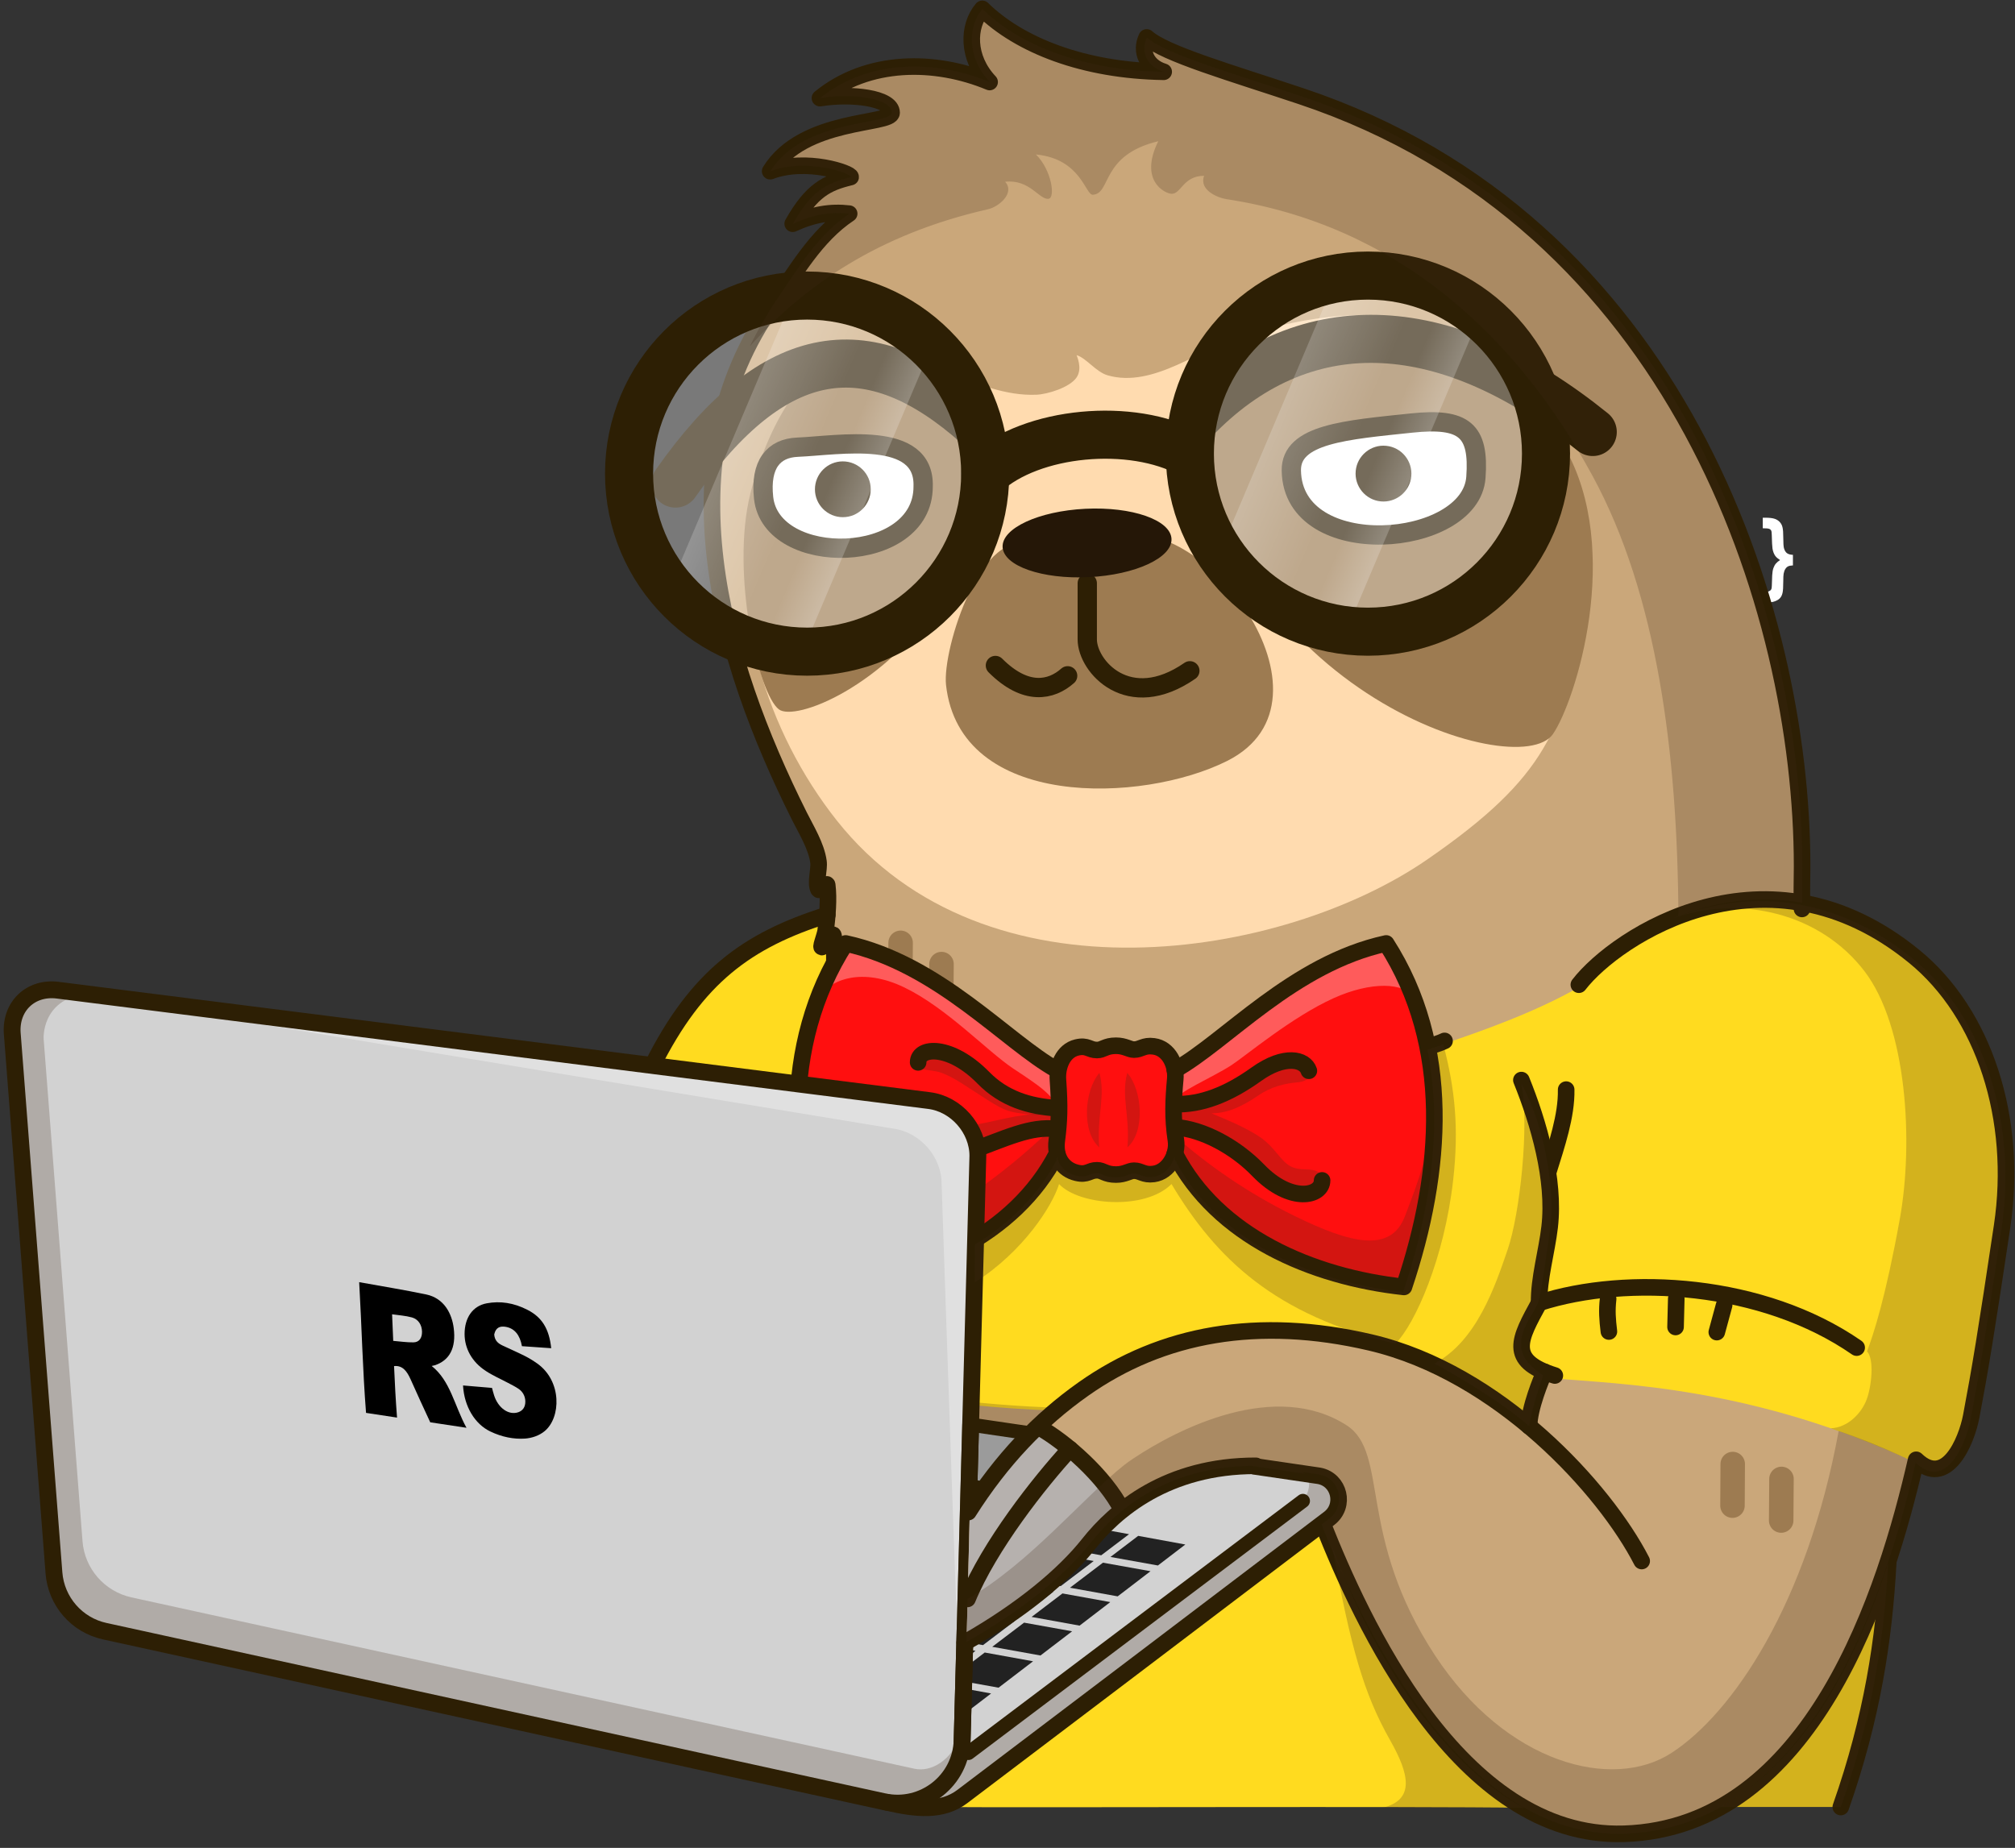<svg width="338" height="310" viewBox="0 0 338 310" fill="none" xmlns="http://www.w3.org/2000/svg">
<rect x="0" y="0" width="338" height="310" fill="#333333" stroke="none"/>
<g clip-path="url(#clip0_202_1473)">
<path d="M300.75 94.85C300.39 94.87 300.12 94.92 299.94 95.01C299.76 95.1 299.6 95.25 299.47 95.46C299.34 95.67 299.25 95.93 299.19 96.25C299.15 96.49 299.13 96.9 299.13 97.48C299.13 98.44 299.09 99.11 299 99.49C298.91 99.87 298.76 100.17 298.52 100.4C298.29 100.63 297.95 100.81 297.5 100.94C297.2 101.03 296.73 101.07 296.08 101.07H295.69V99.29C296.22 99.29 296.56 99.26 296.73 99.19C296.89 99.12 297.01 99.03 297.09 98.9C297.17 98.77 297.21 98.56 297.21 98.26C297.21 97.96 297.23 97.38 297.27 96.54C297.3 96.03 297.36 95.62 297.47 95.31C297.58 95 297.72 94.74 297.9 94.53C298.08 94.32 298.31 94.13 298.59 93.96C298.23 93.72 297.96 93.49 297.79 93.26C297.56 92.93 297.4 92.52 297.32 92.02C297.27 91.67 297.23 90.92 297.2 89.74C297.2 89.37 297.16 89.12 297.1 89C297.04 88.88 296.93 88.78 296.77 88.72C296.61 88.65 296.25 88.62 295.69 88.62V86.85H296.08C296.75 86.85 297.26 86.9 297.61 87.01C297.97 87.11 298.26 87.29 298.51 87.54C298.75 87.79 298.92 88.09 299 88.46C299.09 88.82 299.13 89.39 299.13 90.17C299.13 91.07 299.17 91.66 299.24 91.94C299.35 92.33 299.51 92.62 299.74 92.79C299.96 92.96 300.3 93.06 300.75 93.08V94.85Z" fill="white"/>
<path d="M335.89 205.68C333.21 223.63 332.19 229.76 330.7 237.59C330.34 239.55 329.44 242.21 328.11 244.09C326.49 246.37 324.23 247.53 321.47 244.88C317.55 261.92 309.11 290.35 290.24 302.2C285.12 305.42 279.22 307.41 272.45 307.62C265.65 307.83 259.5 305.75 254.01 302.26C237.06 291.5 226.3 267.35 221.67 255.74C222.12 255.39 222.57 255.05 223 254.73C223.14 254.63 223.27 254.52 223.38 254.4C223.5 254.3 223.61 254.17 223.71 254.05C224.34 253.27 224.62 252.34 224.6 251.42C224.65 249.59 223.45 247.76 221.32 247.36L218.07 246.88C218.42 246.93 218.69 247.05 218.91 247.23L210.45 245.99L172.93 240.48L162.87 239L163.7 208.28C169.44 204.77 174.28 200.07 177.43 194.05C177.41 193.97 177.38 193.9 177.37 193.82C177.41 193.77 177.43 193.73 177.45 193.67C177.88 195.26 179.05 196.36 180.68 196.75C180.8 196.77 180.9 196.8 181.01 196.81C181.09 196.83 181.16 196.85 181.23 196.85C181.51 196.89 181.73 196.87 181.94 196.85C182.65 196.78 183.06 196.44 183.76 196.35C183.85 196.33 183.96 196.33 184.06 196.33C184.07 196.33 184.07 196.33 184.08 196.33C184.2 196.33 184.3 196.34 184.41 196.35C184.5 196.37 184.58 196.4 184.67 196.41C184.96 196.5 185.22 196.63 185.54 196.75C185.62 196.79 185.7 196.81 185.8 196.84C185.88 196.86 185.97 196.89 186.07 196.91C186.14 196.93 186.21 196.94 186.28 196.94C186.29 196.95 186.3 196.95 186.32 196.95C186.45 196.97 186.58 197 186.73 197.01C186.89 197.03 187.07 197.05 187.27 197.05C187.46 197.05 187.63 197.04 187.79 197.03C188.83 196.94 189.46 196.54 190.06 196.42C190.13 196.41 190.21 196.4 190.28 196.4C190.41 196.4 190.52 196.41 190.64 196.42C190.73 196.43 190.82 196.46 190.9 196.47C190.98 196.49 191.05 196.52 191.12 196.54C191.2 196.56 191.28 196.6 191.35 196.62C191.56 196.7 191.78 196.78 192.03 196.85C192.04 196.85 192.05 196.86 192.06 196.86C192.14 196.88 192.24 196.91 192.33 196.92C192.42 196.94 192.52 196.96 192.62 196.97C192.81 196.99 193.02 196.99 193.26 196.98C193.32 196.97 193.39 196.97 193.46 196.97C193.52 196.97 193.58 196.96 193.65 196.95C195.4 196.71 196.65 195.25 197.16 193.62C197.18 193.66 197.2 193.69 197.22 193.72C197.21 193.78 197.2 193.85 197.17 193.91C204.27 207.72 220.06 214.55 235.52 216.26C235.75 215.56 235.99 214.86 236.2 214.15C236.4 213.57 236.57 212.97 236.75 212.39C237.06 211.34 237.36 210.29 237.64 209.24C237.8 208.65 237.95 208.05 238.09 207.47C238.23 206.9 238.37 206.33 238.5 205.76C238.5 205.73 238.51 205.68 238.52 205.64C238.61 205.21 238.71 204.79 238.8 204.36C238.81 204.31 238.82 204.26 238.84 204.21C238.85 204.16 238.86 204.12 238.88 204.07C238.89 204.01 238.9 203.97 238.92 203.92C238.95 203.78 238.99 203.63 239.01 203.48C239.09 203.1 239.17 202.71 239.24 202.33C239.58 200.59 239.87 198.86 240.09 197.12C240.15 196.74 240.19 196.35 240.23 195.97C240.32 195.21 240.4 194.44 240.46 193.69C240.51 193.19 240.55 192.69 240.58 192.19C240.63 191.46 240.66 190.72 240.7 189.99C240.74 189.19 240.75 188.37 240.75 187.57C240.75 183.55 240.39 179.55 239.61 175.66C238.98 172.5 238.07 169.4 236.82 166.38L236.75 166.21C235.81 163.66 234.23 160.47 232.9 158.71C232.89 158.7 232.87 158.67 232.87 158.66C232.8 158.54 232.73 158.44 232.66 158.32C232.64 158.32 232.62 158.33 232.6 158.33C232.59 158.33 232.59 158.32 232.59 158.32C224.61 160.06 217.75 164.34 211.82 168.73C211.35 169.07 210.9 169.41 210.44 169.76C209.99 170.11 209.53 170.46 209.06 170.82C208.69 171.1 208.33 171.38 207.98 171.66C207.68 171.89 207.39 172.11 207.09 172.34C207.05 172.39 207.01 172.42 206.96 172.45C201.67 176.51 198.82 178.46 197.13 179.23C196.75 177.46 195.57 175.85 193.66 175.58H193.61C193.6 175.58 193.6 175.58 193.59 175.58C193.48 175.57 193.37 175.54 193.28 175.54C193.04 175.53 192.83 175.53 192.64 175.55C192.54 175.56 192.44 175.57 192.35 175.6C192.26 175.61 192.16 175.64 192.08 175.66C192.07 175.66 192.06 175.67 192.05 175.67C191.8 175.74 191.58 175.82 191.37 175.9C191.3 175.92 191.22 175.96 191.14 175.98C191.07 176 191 176.03 190.92 176.05C190.84 176.06 190.76 176.09 190.66 176.1C190.54 176.11 190.43 176.12 190.3 176.12C190.23 176.12 190.15 176.11 190.08 176.1C189.47 175.98 188.84 175.59 187.81 175.49C187.65 175.48 187.47 175.47 187.29 175.47C187.09 175.47 186.92 175.48 186.75 175.51C186.6 175.52 186.46 175.55 186.34 175.57C186.33 175.57 186.32 175.57 186.3 175.58C186.23 175.58 186.16 175.59 186.09 175.62C186.04 175.63 186.01 175.64 185.97 175.64C185.84 175.68 185.74 175.71 185.63 175.76C185.27 175.88 185 176.03 184.69 176.12C184.61 176.13 184.53 176.16 184.43 176.18C184.32 176.19 184.22 176.2 184.1 176.2C184.09 176.2 184.09 176.2 184.08 176.2C183.97 176.2 183.87 176.2 183.78 176.18C183.08 176.09 182.67 175.75 181.96 175.68C181.75 175.66 181.53 175.64 181.25 175.68C181.09 175.69 180.9 175.73 180.7 175.77C178.93 176.19 177.94 177.82 177.62 179.54C176.65 178.99 175.65 178.34 174.6 177.6C174.25 177.36 173.89 177.11 173.53 176.84C173.52 176.84 173.52 176.84 173.51 176.83C173.49 176.82 173.45 176.79 173.43 176.77C173.03 176.48 172.61 176.18 172.17 175.84C171.84 175.58 171.51 175.33 171.17 175.07C170.79 174.77 170.39 174.46 169.99 174.16C167.89 172.54 165.67 170.78 163.29 169.03C162.72 168.61 162.15 168.19 161.56 167.78C161.02 167.4 160.49 167.01 159.93 166.64C159.29 166.2 158.64 165.77 157.97 165.35C155.79 163.95 153.51 162.65 151.12 161.51C148.24 160.13 145.2 159.03 141.99 158.33C141.99 158.33 141.99 158.34 141.98 158.34C141.96 158.34 141.93 158.33 141.91 158.33C141.29 159.29 140.72 160.25 140.2 161.23C140.27 159.59 140.5 157.63 139.92 157.12C139.89 156.97 139.85 156.89 139.82 156.88C138.92 156.58 138.32 158.63 138.11 158.84C137.46 159.48 138.49 157.04 138.6 156.14C138.67 155.51 138.74 154.86 138.8 154.19C138.82 153.98 138.85 153.77 138.86 153.56C139 151.87 139.05 150.12 138.85 148.54C138.78 147.99 137.63 149.76 137.38 149.27C136.81 148.13 137.57 145.91 137.38 144.61C137.01 141.99 135.34 139.32 134.19 137.01C129.43 127.49 125.12 117.06 122.43 106.4C117.09 85.39 119.17 66.95 130.5 50.08C134.01 44.99 137.26 39.43 142.54 35.92C139.45 35.56 136.54 36.03 133.06 37.61C136.23 32 138.76 30.77 142.78 29.78C142.88 29.17 135.39 26.5 129.28 28.8C134.79 19.86 149.64 21.07 149.64 18.98C149.64 16.51 142.93 15.68 137.62 16.53C145.65 9.98 156.96 10.03 166.08 13.83C162.27 9.79 162.37 4.47 164.86 1.57C171.11 7.7 181.93 11.92 195.28 12.12C192.48 11.27 191.29 8.75 192.44 6.36C195.46 9.09 206.52 12.26 218.4 16.23C281.17 37.21 302.38 101.86 302.38 145.43C302.36 147.98 302.3 149.98 302.36 152.56C308.71 153.26 315.19 155.61 321.2 160.52C332.91 170.05 338.57 187.73 335.89 205.68Z" fill="#CAA77A"/>
<path d="M255.63 303.27C236.24 302.99 173.96 303.27 157.14 303.14C158.7 302.91 160.14 302.36 161.42 301.39C171.84 293.51 205.65 267.86 221.63 255.74C226.26 267.35 236.91 292.53 255.63 303.27Z" fill="#FFDB1F"/>
<path d="M316.73 262.18C316.04 274.98 314.04 288.16 308.78 303.13H288.62C303.32 294.95 311.71 277.63 316.73 262.18Z" fill="#FFDB1F"/>
<path d="M335.74 206.16C333.06 224.11 332.04 230.24 330.56 238.07C329.73 242.38 326.35 250.19 321.32 245.37C293.94 232.55 271.47 232.21 260.7 231.23C260 231.17 259.38 231.07 258.83 230.94C258.24 232.44 256.64 236.9 256.42 239.79C248.87 233.44 239.73 228.02 229.74 225.68C210.98 221.3 194.82 224.18 181.62 233.5C180.21 234.49 178.85 235.54 177.51 236.65C172.51 236.5 167.65 236.16 162.82 235.67L163.54 208.78V208.77C169.29 205.27 174.14 200.58 177.28 194.54C177.26 194.46 177.23 194.39 177.22 194.31C177.26 194.26 177.28 194.22 177.3 194.16C177.73 195.75 178.9 196.85 180.53 197.24C180.65 197.26 180.75 197.29 180.86 197.3C180.94 197.32 181.01 197.34 181.08 197.34C181.36 197.38 181.58 197.36 181.79 197.34C182.5 197.27 182.91 196.93 183.61 196.84C183.7 196.82 183.81 196.82 183.91 196.82C183.92 196.82 183.92 196.82 183.93 196.82C184.05 196.82 184.15 196.83 184.26 196.84C184.75 196.92 185.11 197.17 185.68 197.34C185.73 197.34 185.77 197.35 185.82 197.36C185.93 197.38 186.03 197.41 186.16 197.44C186.29 197.46 186.42 197.49 186.57 197.5C186.73 197.52 186.91 197.54 187.11 197.54C187.3 197.54 187.47 197.53 187.63 197.52C188.67 197.43 189.3 197.03 189.9 196.91C189.97 196.9 190.05 196.89 190.12 196.89C190.25 196.89 190.36 196.9 190.48 196.91C190.57 196.92 190.65 196.95 190.74 196.96C191.22 197.09 191.61 197.31 192.17 197.41C192.26 197.43 192.36 197.45 192.46 197.46C192.65 197.48 192.86 197.48 193.1 197.47C193.16 197.46 193.23 197.46 193.3 197.46C193.36 197.46 193.42 197.45 193.49 197.44C195.24 197.2 196.49 195.74 197 194.11C197.02 194.15 197.03 194.18 197.06 194.21C197.05 194.27 197.04 194.34 197.01 194.4C204.11 208.21 219.9 215.04 235.36 216.75C235.59 216.05 235.83 215.35 236.04 214.64C236.24 214.06 236.41 213.46 236.59 212.88C236.9 211.83 237.2 210.78 237.48 209.73C237.64 209.14 237.79 208.54 237.93 207.96C238.07 207.4 238.2 206.85 238.33 206.29C238.43 205.82 238.54 205.36 238.63 204.89C238.75 204.42 238.84 203.96 238.92 203.49C239.06 202.84 239.18 202.18 239.29 201.53C239.42 200.88 239.52 200.24 239.62 199.58C239.73 198.93 239.82 198.27 239.9 197.62C239.99 196.97 240.08 196.31 240.13 195.66C240.21 195.01 240.27 194.37 240.32 193.71C240.37 193.22 240.4 192.73 240.43 192.24C240.45 191.89 240.48 191.54 240.49 191.19C240.51 190.74 240.54 190.28 240.55 189.81C240.57 188.87 240.59 187.91 240.56 186.97C240.57 186.63 240.56 186.29 240.55 185.97C240.53 185.12 240.48 184.27 240.42 183.42C240.39 182.86 240.34 182.3 240.28 181.74C240.22 181.2 240.16 180.67 240.09 180.14C240.05 179.77 240 179.39 239.94 179.03C239.87 178.52 239.79 178.02 239.71 177.5C239.63 177.03 239.55 176.56 239.44 176.09C240.75 175.72 241.68 175.38 242.2 175.11C248.95 172.84 257.55 169.76 264.73 165.68C269.29 158.91 284.51 148.46 302.15 151.8C308.26 152.95 314.66 155.75 321 160.94C332.76 170.52 338.42 188.21 335.74 206.16Z" fill="#FFDB1F"/>
<path d="M140.11 161.53C136.39 167.49 134.58 177.3 134.09 181.65C128.45 180.73 115.17 179.45 109.42 178.75C116.87 163.9 125.24 157.74 138.76 153.48C138.69 155.18 137.54 158.55 137.79 158.98C137.99 159.3 139.56 156.82 139.83 157.05C140.47 157.59 140.15 159.82 140.11 161.53Z" fill="#FFDB1F"/>
<path d="M109.43 178.75C116.88 163.9 125.25 157.74 138.77 153.48" stroke="#2D1F04" stroke-width="2.781" stroke-miterlimit="10" stroke-linecap="round" stroke-linejoin="round"/>
<path d="M208.45 262.25C208.28 262 208.11 261.74 207.94 261.49L208.45 262.25Z" fill="#B6B1AE"/>
<path d="M126.53 83.17C129.01 73.1 135.19 61.74 144.2 60.08C154.79 58.12 163.6 66.63 173.84 66.22C175.74 66.14 179.44 65 180.58 63.33C181.66 61.76 180.55 59.56 180.59 59.58C182.21 60.05 183.83 62.39 185.79 62.96C193.48 65.18 201.42 58.42 208.38 56.32C231.57 49.31 249.65 51.82 262.01 74.21C264.79 79.24 269.05 90.74 266.15 103.59C261.92 122.32 259.72 130.17 239.4 144.19C215.26 160.85 165.3 169.13 140.35 137.62C128.67 122.87 121.91 101.97 126.53 83.17Z" fill="#FFDBAF"/>
<path d="M173.25 91.75C164.83 87.54 158.02 108.82 158.69 114.92C161.02 135.85 191.62 134.77 205.81 127.67C226.29 117.43 201.24 84.45 186.6 90.31" fill="#9D7B51"/>
<path d="M125.88 82.75C122.52 96.12 127.19 116.41 130.66 119.01C133.34 121.02 148.21 115.49 158.64 99.73C165.62 89.19 167.95 73.85 165.43 71.14C155.84 60.82 142.37 60.49 139.36 61.1C135.11 61.95 128.96 70.5 125.88 82.75Z" fill="#9D7B51"/>
<path d="M199.59 65.99C203.36 115.34 254.62 131.67 260.49 123.15C264.25 117.69 272.33 92.34 262.47 75.09C261.5 73.4 257.13 62.58 235.9 56.32C221.72 52.14 208.52 57.02 199.59 65.99Z" fill="#9D7B51"/>
<path d="M151.07 158.16L151.02 165.14" stroke="#9D7B51" stroke-width="4.107" stroke-miterlimit="10" stroke-linecap="round" stroke-linejoin="round"/>
<path d="M157.93 161.73L157.88 168.71" stroke="#9D7B51" stroke-width="4.107" stroke-miterlimit="10" stroke-linecap="round" stroke-linejoin="round"/>
<path opacity="0.23" d="M118.22 247.65C116.6 251.18 123.53 239.4 125.89 237.91C130.91 234.74 138.5 234.59 144.12 234.59C158.6 234.59 170.47 248.27 185.98 248.27C189.98 248.27 201.46 246.08 198 239.15C196.09 235.33 187.03 236.25 183.49 236.25C168.64 236.25 155.23 234.51 140.8 232.11C137.34 231.53 128.98 231.47 126.07 226.22C125.32 224.86 122.78 236.01 122.18 236.91C118.77 242.04 121.03 241.53 118.22 247.65Z" fill="#3F2719"/>
<path d="M258.18 218.56C272.99 213.8 295.73 215.18 311.44 226.07" stroke="#2D1F04" stroke-width="2.781" stroke-miterlimit="10" stroke-linecap="round" stroke-linejoin="round"/>
<path d="M269.75 217.9C269.52 219.87 269.64 221.37 269.88 223.37" stroke="#2D1F04" stroke-width="2.781" stroke-miterlimit="10" stroke-linecap="round" stroke-linejoin="round"/>
<path d="M281.18 217.86L281.06 222.61" stroke="#2D1F04" stroke-width="2.781" stroke-miterlimit="10" stroke-linecap="round" stroke-linejoin="round"/>
<path d="M289.21 218.94L287.98 223.47" stroke="#2D1F04" stroke-width="2.781" stroke-miterlimit="10" stroke-linecap="round" stroke-linejoin="round"/>
<path d="M259.77 196.4C261.08 192.17 262.8 187.18 262.71 182.79" stroke="#2D1F04" stroke-width="2.781" stroke-miterlimit="10" stroke-linecap="round" stroke-linejoin="round"/>
<path d="M255.2 181.19C258.1 188.34 260.87 197.88 259.94 205.84C259.47 209.92 258.1 214.57 258.18 218.56" stroke="#2D1F04" stroke-width="2.781" stroke-miterlimit="10" stroke-linecap="round" stroke-linejoin="round"/>
<path d="M258.18 218.56C254.91 224.57 252.72 228.23 260.81 230.75" stroke="#2D1F04" stroke-width="2.781" stroke-miterlimit="10" stroke-linecap="round" stroke-linejoin="round"/>
<path d="M308.78 303.14C314.04 288.17 316.04 274.99 316.73 262.19" stroke="#2D1F04" stroke-width="2.781" stroke-miterlimit="10" stroke-linecap="round" stroke-linejoin="round"/>
<path d="M140.06 173.38C188.05 187.18 236.9 177.38 242.31 174.62" stroke="#2D1F04" stroke-width="2.781" stroke-miterlimit="10" stroke-linecap="round" stroke-linejoin="round"/>
<path d="M302.27 152.48C302.21 149.89 302.27 147.9 302.29 145.36C302.29 101.79 281.09 37.15 218.32 16.16C206.44 12.19 195.38 9.01 192.35 6.28C191.21 8.67 192.4 11.19 195.2 12.04C181.83 11.84 171.02 7.62 164.77 1.49C162.28 4.4 162.18 9.71 166 13.76C156.88 9.96 145.57 9.91 137.54 16.46C142.84 15.61 149.56 16.43 149.56 18.91C149.56 20.99 134.71 19.78 129.19 28.72C135.3 26.42 142.79 29.09 142.69 29.7C138.67 30.68 136.15 31.92 132.97 37.53C136.44 35.94 139.36 35.48 142.44 35.84C136.8 39.6 133.46 45.69 129.68 51.05C111.13 77.32 120.92 110.58 134.1 136.93C135.26 139.24 136.92 141.92 137.29 144.54C137.48 145.84 136.72 148.06 137.29 149.2C137.54 149.69 138.69 147.92 138.76 148.46C139.06 150.88 138.78 153.68 138.51 156.07C138.41 156.98 137.37 159.42 138.02 158.77C138.23 158.56 138.84 156.51 139.74 156.81C140.26 156.98 139.76 169.98 139.49 171.29" stroke="#2D1F04" stroke-width="2.781" stroke-miterlimit="10" stroke-linecap="round" stroke-linejoin="round"/>
<path d="M154.85 81.61C154.88 94.84 129.39 95.32 128.09 83.53C127.47 77.86 129.79 75.07 133.76 75.02C140.68 74.96 155.17 72.06 154.85 81.61Z" fill="white"/>
<path d="M154.85 81.61C154.88 94.84 129.39 95.32 128.09 83.53C127.47 77.86 129.79 75.19 133.76 75.02C140.68 74.73 155.17 72.06 154.85 81.61Z" stroke="#2D1F04" stroke-width="3.237" stroke-miterlimit="10" stroke-linecap="round" stroke-linejoin="round"/>
<path d="M136.7 82.09C136.7 79.5 138.79 77.4 141.37 77.4C143.96 77.4 146.06 79.49 146.06 82.07C146.06 84.66 143.97 86.76 141.39 86.76C138.81 86.77 136.7 84.67 136.7 82.09Z" fill="#2D1F04"/>
<path d="M247.57 80.1C246.16 91.88 216.85 94.36 216.61 78.94C216.51 72.79 226.08 72.06 236.76 70.97C247.14 69.91 248.52 72.13 247.57 80.1Z" fill="white"/>
<path d="M247.57 80.1C246.7 91.94 216.85 94.36 216.61 78.94C216.51 72.79 225.78 72.13 236.76 70.97C245.63 70.03 248.15 72.2 247.57 80.1Z" stroke="#2D1F04" stroke-width="3.237" stroke-miterlimit="10" stroke-linecap="round" stroke-linejoin="round"/>
<path d="M227.41 78.99C227.66 76.42 229.96 74.53 232.53 74.79C235.1 75.04 236.98 77.34 236.73 79.91C236.48 82.48 234.18 84.36 231.61 84.11C229.04 83.86 227.16 81.56 227.41 78.99Z" fill="#2D1F04"/>
<path d="M182.38 97.84C182.38 101.8 182.38 105.38 182.38 107.27C182.38 111.76 189.27 119.67 199.59 112.53" stroke="#2D1F04" stroke-width="3.237" stroke-miterlimit="10" stroke-linecap="round" stroke-linejoin="round"/>
<path d="M179.09 113.37C176.35 115.8 172.08 116.75 166.97 111.64" stroke="#2D1F04" stroke-width="3.237" stroke-miterlimit="10" stroke-linecap="round" stroke-linejoin="round"/>
<path d="M168.18 91.78C168.02 88.61 174.24 85.74 182.06 85.35C189.88 84.97 196.35 87.22 196.51 90.39C196.67 93.56 190.45 96.44 182.63 96.82C174.81 97.2 168.34 94.95 168.18 91.78Z" fill="#251707"/>
<path d="M201.03 69.75C219.4 51.27 243.11 53.04 267.17 72.47" stroke="#2D1F04" stroke-width="8.066" stroke-miterlimit="10" stroke-linecap="round" stroke-linejoin="round"/>
<path d="M164.03 71.41C145.96 55.29 129.95 57.39 113.3 81.12" stroke="#2D1F04" stroke-width="8.066" stroke-miterlimit="10" stroke-linecap="round" stroke-linejoin="round"/>
<path d="M165.26 79.45C173.03 72.3 189.86 70.78 199.59 76.1" stroke="#2D1F04" stroke-width="8.066" stroke-miterlimit="10" stroke-linecap="round" stroke-linejoin="round"/>
<path opacity="0.34" d="M165.26 79.44C165.26 95.95 151.89 109.32 135.39 109.32C135.13 109.32 134.87 109.32 134.61 109.3C132.23 109.25 129.92 108.92 127.71 108.32C126.51 108.01 125.34 107.62 124.21 107.15C119.57 105.28 115.5 102.28 112.38 98.48C108.09 93.32 105.51 86.68 105.51 79.44C105.51 63.74 117.63 50.86 133.04 49.67C133.81 49.61 134.59 49.58 135.38 49.58C139.69 49.58 143.8 50.5 147.5 52.14C148.63 52.64 149.72 53.2 150.76 53.84C152.76 55.04 154.62 56.47 156.27 58.11C161.83 63.53 165.26 71.09 165.26 79.44Z" fill="white"/>
<path d="M147.52 52.14L124.22 107.15C119.58 105.28 115.51 102.28 112.39 98.48L133.06 49.67C133.83 49.61 134.61 49.58 135.4 49.58C139.71 49.58 143.81 50.5 147.52 52.14Z" fill="url(#paint0_linear_202_1473)"/>
<path d="M156.29 58.11L134.61 109.3C132.23 109.25 129.92 108.92 127.71 108.32L150.78 53.85C152.78 55.05 154.64 56.48 156.29 58.11Z" fill="url(#paint1_linear_202_1473)"/>
<path opacity="0.34" d="M259.34 76.1C259.34 92.61 245.96 105.98 229.46 105.98C228.25 105.98 227.05 105.91 225.87 105.76C223.56 105.49 221.35 104.96 219.24 104.19C218.09 103.77 216.97 103.28 215.88 102.72C211.31 100.4 207.43 96.93 204.61 92.69C201.44 87.95 199.59 82.23 199.59 76.1C199.59 61.45 210.14 49.27 224.07 46.74C225.82 46.4 227.63 46.24 229.47 46.24C232.85 46.24 236.1 46.8 239.12 47.85C240.3 48.23 241.43 48.7 242.52 49.24C244.58 50.24 246.51 51.48 248.27 52.91C255.03 58.37 259.34 66.73 259.34 76.1Z" fill="white"/>
<path d="M239.12 47.84L215.89 102.71C211.32 100.39 207.44 96.92 204.62 92.68L224.08 46.73C225.83 46.39 227.64 46.23 229.48 46.23C232.85 46.23 236.1 46.79 239.12 47.84Z" fill="url(#paint2_linear_202_1473)"/>
<path d="M248.27 52.9L225.88 105.75C223.57 105.48 221.36 104.95 219.25 104.18L242.53 49.23C244.58 50.23 246.51 51.47 248.27 52.9Z" fill="url(#paint3_linear_202_1473)"/>
<path d="M135.39 109.32C151.887 109.32 165.26 95.947 165.26 79.45C165.26 62.953 151.887 49.58 135.39 49.58C118.893 49.58 105.52 62.953 105.52 79.45C105.52 95.947 118.893 109.32 135.39 109.32Z" stroke="#2D1F04" stroke-width="8.066" stroke-miterlimit="10" stroke-linecap="round" stroke-linejoin="round"/>
<path d="M229.46 105.97C245.957 105.97 259.33 92.597 259.33 76.1C259.33 59.603 245.957 46.23 229.46 46.23C212.963 46.23 199.59 59.603 199.59 76.1C199.59 92.597 212.963 105.97 229.46 105.97Z" stroke="#2D1F04" stroke-width="8.066" stroke-miterlimit="10" stroke-linecap="round" stroke-linejoin="round"/>
<path d="M290.65 245.6L290.61 252.58" stroke="#9D7B51" stroke-width="4.107" stroke-miterlimit="10" stroke-linecap="round" stroke-linejoin="round"/>
<path d="M298.83 248.1L298.78 255.08" stroke="#9D7B51" stroke-width="4.107" stroke-miterlimit="10" stroke-linecap="round" stroke-linejoin="round"/>
<path d="M197.15 193.52C196.65 195.19 195.39 196.69 193.61 196.94C191.92 197.17 191.48 196.39 190.31 196.39C189.52 196.39 188.79 197.04 187.29 197.04C185.48 197.04 185.14 196.32 184.1 196.32C182.77 196.32 182.5 197.17 180.72 196.75C179.05 196.37 177.89 195.21 177.47 193.59C177.29 192.91 177.26 192.16 177.36 191.33C177.78 188.15 177.88 185.63 177.55 181.13C177.51 180.61 177.54 180.06 177.64 179.52V179.51C177.94 177.78 178.93 176.14 180.72 175.71C182.5 175.29 182.77 176.14 184.1 176.14C185.15 176.14 185.49 175.42 187.29 175.42C188.79 175.42 189.52 176.07 190.31 176.07C191.48 176.07 191.92 175.29 193.61 175.52C195.64 175.8 196.84 177.59 197.15 179.48C197.24 179.99 197.27 180.52 197.22 181.02C196.91 184.46 196.74 187.45 197.34 191.28C197.44 191.99 197.37 192.77 197.15 193.52Z" fill="#FF0F0F"/>
<path d="M235.58 215.87C220.1 214.18 204.26 207.35 197.15 193.51C197.37 192.76 197.44 191.98 197.34 191.27C196.75 187.45 196.91 184.45 197.22 181.01C197.27 180.51 197.24 179.98 197.15 179.47C205.67 174.76 216.98 161.66 232.6 158.25C243.61 175.41 242.12 196.38 235.58 215.87Z" fill="#FF0F0F"/>
<path d="M177.46 193.59C170.33 207.36 154.39 214.19 138.94 215.88C132.4 196.39 130.91 175.42 141.92 158.27C157.46 161.66 169.13 174.74 177.63 179.51V179.52C177.52 180.06 177.5 180.6 177.54 181.13C177.88 185.63 177.77 188.15 177.35 191.33C177.25 192.15 177.28 192.91 177.46 193.59Z" fill="#FF0F0F"/>
<path opacity="0.23" d="M184.42 179.98C181.86 182.95 181.41 189.85 184.39 192.48C183.95 187.27 185.48 183.89 184.42 179.98Z" fill="#3F2719"/>
<path opacity="0.23" d="M189.09 179.98C191.65 182.95 192.1 189.85 189.12 192.48C189.57 187.27 188.03 183.89 189.09 179.98Z" fill="#3F2719"/>
<path opacity="0.32" d="M177.57 186.49C176.94 183.74 174.12 182.03 169.88 179.2C165.64 176.37 158.79 169.08 151.72 165.66C144.65 162.24 139.26 164.23 137.23 167.44C138.38 164.65 140.38 161.07 141.84 158.27C148.74 159.94 156.09 163.67 162.23 168.39C168.37 173.11 174.9 177.83 176.63 179.11C177.45 180.47 177.69 183.07 177.57 186.49Z" fill="white"/>
<path opacity="0.32" d="M197.12 184.71C197.18 183.3 203.28 180.83 206.56 178.69C209.04 177.07 216.65 170.64 223.7 167.45C229.91 164.64 235.68 164.73 237.14 167.45C236.25 164.62 234.16 160.18 232.52 158.27C223.37 160.6 216.36 165.05 208.99 170.76C201.62 176.48 198.3 178.77 196.51 179.4C197.22 181.02 196.91 183.22 197.12 184.71Z" fill="white"/>
<path opacity="0.23" d="M219.34 179.18C220.03 180.39 219.6 181.4 217.62 181.57C215.64 181.74 213.3 182.25 211.12 183.74C208.14 185.77 205.84 186.74 203.21 186.77C205.54 187.74 208.69 189.01 211.1 190.58C214.03 192.48 214.81 195.02 216.83 195.82C218.81 196.61 221.01 195.47 222.01 197.7C222.7 199.25 220.04 201.79 216.19 199.84C212.34 197.89 210.24 195.16 208.08 193.68C205.92 192.2 200.63 189.6 197.9 189.08C195.17 188.57 195.3 185.31 197.3 185.22C199.31 185.13 202.82 184.54 205.24 183.43C208.02 182.16 210 180.53 212.63 179.19C215.26 177.85 218.31 177.37 219.34 179.18Z" fill="#3F2719"/>
<path opacity="0.23" d="M154 177.71C153.17 179.97 155.69 179.17 157.92 179.97C160.15 180.77 162.46 182.51 165.64 184.52C168.82 186.53 169.42 186.57 172.65 186.95C175.87 187.33 175.43 186.47 172.65 185.06C169.87 183.65 168.23 183.37 165.31 180.56C162.38 177.75 159.11 175.85 156.63 176.33C154.15 176.82 154 177.71 154 177.71Z" fill="#3F2719"/>
<path opacity="0.23" d="M150.72 193.17C147.84 191.39 150.01 187.12 153.06 188.18C156.11 189.25 160.13 189.32 164.15 188.58C168.17 187.84 171.66 186.57 177.65 186.8C177.57 188.19 178.24 189.18 174.06 189.44C169.88 189.7 163.88 193.43 160.29 193.99C156.71 194.54 153.21 194.71 150.72 193.17Z" fill="#3F2719"/>
<path opacity="0.23" d="M235.47 216.24C220.01 214.54 204.22 207.71 197.12 193.89C197.34 193.14 197.41 192.36 197.31 191.65C197.25 191.31 197.22 190.99 197.17 190.66C202.63 195.43 209.19 200.09 217.22 204.02C226.55 208.59 233.3 210.27 235.67 204.02C238.04 197.8 239.85 193.31 240.47 184.35C241.06 194.86 238.99 205.76 235.47 216.24Z" fill="#3F2719"/>
<path opacity="0.23" d="M177.38 194.05C170.22 207.76 154.32 214.55 138.91 216.25V216.24C136.25 208.32 134.42 200.16 133.94 192.11C135.9 199.26 140.08 204.47 142.2 206.51C144.68 208.89 155.79 205.26 162.44 200.68C168 196.84 172.07 193.43 176 189.69C176.52 189.2 177.04 188.7 177.56 188.19C177.5 189.37 177.4 190.49 177.23 191.7C177.13 192.56 177.19 193.35 177.38 194.05Z" fill="#3F2719"/>
<path d="M197.14 181.02C196.83 184.46 196.66 187.46 197.25 191.29C197.61 193.59 196.1 196.59 193.52 196.94C191.83 197.17 191.39 196.39 190.22 196.39C189.43 196.39 188.7 197.04 187.2 197.04C185.39 197.04 185.05 196.32 184.01 196.32C182.68 196.32 182.41 197.17 180.63 196.75C178.28 196.2 176.9 194.14 177.27 191.33C177.69 188.16 177.79 185.64 177.46 181.14C177.3 178.97 178.28 176.28 180.63 175.72C182.41 175.3 182.68 176.15 184.01 176.15C185.06 176.15 185.4 175.43 187.2 175.43C188.7 175.43 189.43 176.08 190.22 176.08C191.39 176.08 191.83 175.3 193.52 175.53C196.1 175.87 197.35 178.7 197.14 181.02Z" stroke="#2D1F04" stroke-width="2.781" stroke-miterlimit="10" stroke-linecap="round" stroke-linejoin="round"/>
<path d="M197.07 179.49C205.58 174.77 216.89 161.67 232.52 158.27C243.53 175.42 242.04 196.39 235.5 215.89C220.02 214.2 204.19 207.37 197.07 193.53" stroke="#2D1F04" stroke-width="2.781" stroke-miterlimit="10" stroke-linecap="round" stroke-linejoin="round"/>
<path d="M177.3 179.49C168.79 174.77 157.48 161.67 141.85 158.27C130.84 175.42 132.33 196.39 138.87 215.89C154.35 214.2 170.18 207.37 177.3 193.53" stroke="#2D1F04" stroke-width="2.781" stroke-miterlimit="10" stroke-linecap="round" stroke-linejoin="round"/>
<path d="M196.95 185.22C201.44 185.4 206 183.61 210.74 180.21C215.49 176.81 218.92 177.68 219.55 179.63" stroke="#2D1F04" stroke-width="2.781" stroke-miterlimit="10" stroke-linecap="round" stroke-linejoin="round"/>
<path d="M197.07 189.09C201.74 189.39 207.26 192.39 211.06 196.33C216.52 201.98 221.77 200.7 221.77 198.02" stroke="#2D1F04" stroke-width="2.781" stroke-miterlimit="10" stroke-linecap="round" stroke-linejoin="round"/>
<path d="M177.21 189.38C172.74 188.9 169 190.84 161.76 193.51C156.29 195.53 150.65 194.32 150.15 192.33" stroke="#2D1F04" stroke-width="2.781" stroke-miterlimit="10" stroke-linecap="round" stroke-linejoin="round"/>
<path d="M177.3 185.91C172.63 185.61 168.4 184.32 164.95 180.8C159.45 175.19 154.01 175.54 154.01 178.22" stroke="#2D1F04" stroke-width="2.781" stroke-miterlimit="10" stroke-linecap="round" stroke-linejoin="round"/>
<path d="M222.97 254.72C207.61 266.38 172.16 293.28 161.42 301.38C158.06 303.91 153.76 303.54 148.66 302.32C148.71 302.32 148.76 302.33 148.81 302.34C155.17 303.66 161.2 298.89 161.38 292.35C161.38 292.3 161.39 292.26 161.38 292.21C161.39 292.1 161.4 292 161.4 291.9L162.82 238.99L221.28 247.58C224.71 248.23 225.74 252.62 222.97 254.72Z" fill="#D2D2D2"/>
<path d="M157.81 281.37L148.9 279.76L154.73 275.33L163.63 276.94L157.81 281.37Z" fill="#222222"/>
<path d="M156.65 263.42L166.21 265.14L161.03 269.08L151.48 267.35L156.65 263.42Z" fill="#222222"/>
<path d="M158.1 282.6L166.25 284.09L153.22 294.06L145.27 292.35L158.1 282.6Z" fill="#222222"/>
<path d="M164.89 275.98L155.99 274.37L161.33 270.32L170.23 271.93L164.89 275.98Z" fill="#222222"/>
<path d="M167.47 264.19L157.91 262.46L163.45 258.25L173.01 259.98L167.47 264.19Z" fill="#222222"/>
<path d="M165.18 277.22L173.29 278.69L167.5 283.12L159.36 281.65L165.18 277.22Z" fill="#222222"/>
<path d="M171.49 270.97L162.59 269.36L167.76 265.42L176.67 267.03L171.49 270.97Z" fill="#222222"/>
<path d="M164.71 257.3L169.44 253.7L178.96 255.46L174.27 259.02L164.71 257.3Z" fill="#222222"/>
<path d="M153.92 255.24L158.65 251.63L168.17 253.39L163.48 256.96L153.92 255.24Z" fill="#222222"/>
<path d="M171.78 272.21L179.84 273.66L174.53 277.72L166.44 276.26L171.78 272.21Z" fill="#222222"/>
<path d="M177.93 266.08L169.02 264.47L174.56 260.26L183.46 261.87L177.93 266.08Z" fill="#222222"/>
<path d="M178.22 267.31L186.24 268.76L181.09 272.71L173.04 271.25L178.22 267.31Z" fill="#222222"/>
<path d="M175.82 259.3L180.51 255.74L189.39 257.37L184.72 260.91L175.82 259.3Z" fill="#222222"/>
<path d="M185.01 262.15L192.99 263.58L187.48 267.8L179.48 266.35L185.01 262.15Z" fill="#222222"/>
<path d="M198.83 259.1L194.23 262.62L186.27 261.19L190.92 257.65L198.83 259.1Z" fill="#222222"/>
<path d="M180.81 241.63L168.11 250.34L162.55 249.25L162.83 238.99L180.81 241.63Z" fill="#9B9B9B"/>
<path d="M9.69 166.11L155.87 184.63C160.38 185.2 164.04 189.36 164.03 193.91L161.37 292.36C161.19 298.94 155.07 303.73 148.64 302.32L17.29 273.58C12.77 272.59 9.43 268.76 9.08 264.14L2.06 173.3C1.76 168.76 5.18 165.54 9.69 166.11Z" fill="#D2D2D2"/>
<path d="M162.82 239L161.4 291.91C161.4 292.01 161.39 292.12 161.38 292.22L162.82 239Z" stroke="#2D1F04" stroke-width="2.822" stroke-miterlimit="10" stroke-linecap="round" stroke-linejoin="round"/>
<path opacity="0.23" d="M161.43 290.53C161.43 300.15 153.99 303.57 148.65 302.39L17.29 273.65C12.77 272.66 9.43 268.82 9.07 264.21L2.05 173.37C1.82 169.85 3.86 164.15 14.24 166.7C6.89 167.82 7.32 174.27 7.32 174.27L13.84 258.53C14.19 263.15 17.54 266.98 22.05 267.97L153.41 296.72C156.06 297.28 159.62 295.59 161.43 290.53Z" fill="#3F2719"/>
<path opacity="0.23" d="M222.97 254.5C207.61 266.16 172.16 293.06 161.42 301.16C158.06 303.69 153.76 303.32 148.66 302.1C148.71 302.1 148.77 302.11 148.81 302.12C154.17 303.23 159.3 300.02 160.88 295.07L218.56 251.57C219.71 250.64 220.32 247.21 218.04 246.88L221.29 247.36C224.71 248 225.74 252.4 222.97 254.5Z" fill="#3F2719"/>
<path opacity="0.32" d="M164.03 193.92L161.37 292.36C161.24 297.12 157.95 198.59 157.95 198.59C157.96 194.04 154.3 189.89 149.79 189.32C149.79 189.32 6.08 165.66 9.68 166.11L155.87 184.63C160.39 185.21 164.04 189.36 164.03 193.92Z" fill="white"/>
<path d="M9.69 166.11L155.87 184.63C160.38 185.2 164.04 189.36 164.03 193.91L161.39 291.91C161.21 298.72 154.87 303.69 148.21 302.23L17.56 273.64C12.88 272.62 9.42 268.64 9.05 263.86L2.05 173.3C1.76 168.76 5.18 165.54 9.69 166.11Z" stroke="#2D1F04" stroke-width="2.822" stroke-miterlimit="10" stroke-linecap="round" stroke-linejoin="round"/>
<path d="M162.44 294.07L218.55 251.79" stroke="#2D1F04" stroke-width="2.37" stroke-miterlimit="10" stroke-linecap="round" stroke-linejoin="round"/>
<path d="M148.65 302.33C153.75 303.54 158.06 303.92 161.42 301.38C172.15 293.28 207.6 266.38 222.96 254.72C225.73 252.61 224.69 248.22 221.27 247.58L162.81 238.99" stroke="#2D1F04" stroke-width="2.37" stroke-miterlimit="10" stroke-linecap="round" stroke-linejoin="round"/>
<path d="M180.82 241.64L168.1 250.34L162.54 249.26" stroke="#2D1F04" stroke-width="2.37" stroke-miterlimit="10" stroke-linecap="round" stroke-linejoin="round"/>
<path d="M60.25 215.09C64.05 215.78 67.75 216.37 71.48 217.15C74.53 217.79 75.81 220.41 76.11 222.82C76.53 226.13 75.4 228.22 72.94 229.03C72.81 229.07 72.67 229.09 72.41 229.15C75.57 231.65 76.22 235.83 78.25 239.52C76.1 239.19 74.19 238.9 72.17 238.6C71.05 236.23 69.96 233.8 68.87 231.38C68.27 230.05 67.54 229.02 66.1 229.17C66.22 231.98 66.37 234.85 66.6 237.81C64.77 237.53 63.13 237.28 61.4 237.02C60.83 229.75 60.68 222.59 60.25 215.09ZM65.77 220.48C65.84 221.95 65.89 223.3 65.96 224.94C67.11 225.03 68.24 225.21 69.35 225.19C70.32 225.18 70.81 224.45 70.79 223.39C70.77 222.27 70.17 221.31 69.11 221.01C68.02 220.71 66.93 220.65 65.77 220.48Z" fill="black"/>
<path d="M92.46 226.17C90.77 226.05 89.21 225.94 87.55 225.83C87.22 223.96 86.31 222.85 84.86 222.59C83.92 222.42 83.16 222.65 82.9 223.87C82.99 224.94 83.59 225.38 84.28 225.71C85.55 226.31 86.82 226.86 88.07 227.49C88.76 227.84 89.45 228.26 90.11 228.73C94.3 231.7 94.1 237.83 91.35 240.09C90.44 240.84 89.24 241.24 88.08 241.33C86.19 241.46 84.21 241.08 82.25 240.14C79.67 238.91 77.87 235.98 77.67 232.42C79.26 232.55 80.86 232.69 82.53 232.83C82.65 233.27 82.75 233.68 82.88 234.08C83.57 236.23 85.35 237.46 86.94 236.91C87.65 236.66 88.13 236.09 88.12 235.1C88.11 234.18 87.65 233.43 86.98 232.98C86.4 232.59 85.8 232.3 85.2 231.98C83.96 231.32 82.68 230.77 81.48 229.98C79.15 228.46 77.93 226.2 77.93 223.77C77.94 221.06 79.28 219.08 81.64 218.64C83.87 218.22 86.17 218.54 88.49 219.74C90.9 220.97 92.12 222.91 92.46 226.17Z" fill="black"/>
<path d="M245.12 231.08C240.42 228.44 235.39 226.34 230.11 225.11C211.35 220.73 195.19 223.61 181.99 232.93C180.58 233.92 179.22 234.97 177.88 236.08C176.26 237.42 174.69 238.85 173.16 240.38L173.15 240.39C172.05 241.49 170.98 242.63 169.94 243.83C168.33 245.65 166.8 247.58 165.32 249.66C164.68 250.55 164.06 251.46 163.45 252.39C163.19 252.79 162.94 253.18 162.68 253.58L162.6 256.67L162.59 256.97L162.57 257.91L162.55 259.05L162.46 262.27L162.44 263.14L162.42 263.99L162.41 264.32L162.31 268.24V268.25L162.29 269.12L162.28 269.61L162.27 270.34L162.13 275.34V275.47C171.76 270.03 178.81 264.08 182.89 258.93C187.38 253.26 195.82 245.87 210.69 245.9L219.15 247.14L221.56 247.49C221.76 247.52 221.94 247.57 222.12 247.64C222.29 247.7 222.47 247.77 222.63 247.85C224.01 248.53 224.79 249.91 224.83 251.32C224.88 252.53 224.38 253.77 223.24 254.63C222.81 254.96 222.35 255.29 221.9 255.64C222.38 256.83 222.91 258.15 223.51 259.57C225.52 264.33 228.27 270.26 231.73 276.29C242.75 264.42 247.99 247.14 245.12 231.08Z" fill="#CAA77A"/>
<path d="M174.28 239.12C172.51 240.61 170.11 243.62 169.93 243.83C168.32 245.65 166.79 247.58 165.31 249.66C164.67 250.55 164.05 251.46 163.44 252.39C163.18 252.79 162.93 253.18 162.67 253.58L162.59 256.67L162.58 256.97L162.56 257.91L162.54 259.05L162.45 262.27L162.43 263.14L162.41 263.99L162.4 264.32L162.3 268.24V268.25L162.28 269.12L162.27 269.61L162.26 270.34L162.12 275.34V275.47C171.75 270.03 178.8 264.08 182.88 258.93C183.35 258.34 185.93 255.11 188.23 253.31C185.06 247.6 179.95 242.67 174.28 239.12Z" fill="#B6B1AE"/>
<path d="M174.28 239.42C178.65 241.87 185.27 247.59 188.21 253.31" stroke="#2D1F04" stroke-width="2.781" stroke-miterlimit="10" stroke-linecap="round" stroke-linejoin="round"/>
<path d="M179.48 243.08C174.28 248.75 165.98 259.3 162.29 268.23" stroke="#2D1F04" stroke-width="2.781" stroke-miterlimit="10" stroke-linecap="round" stroke-linejoin="round"/>
<path d="M148.65 302.33C153.75 303.54 158.06 303.92 161.42 301.38C172.15 293.28 207.6 266.38 222.96 254.72C225.73 252.61 224.69 248.22 221.27 247.58L210.44 245.99" stroke="#2D1F04" stroke-width="2.781" stroke-miterlimit="10" stroke-linecap="round" stroke-linejoin="round"/>
<path d="M161.83 275.57C171.47 270.11 178.52 264.17 182.6 259.02C187.09 253.35 195.78 245.88 210.66 245.9" stroke="#2D1F04" stroke-width="2.781" stroke-miterlimit="10" stroke-linecap="round" stroke-linejoin="round"/>
<path d="M162.43 253.66C167.99 244.88 174.39 238.2 181.73 233.02C194.93 223.69 211.09 220.82 229.85 225.2C251.53 230.27 269.24 249.89 275.38 261.87" stroke="#2D1F04" stroke-width="2.781" stroke-miterlimit="10" stroke-linecap="round" stroke-linejoin="round"/>
<path d="M264.84 165.19C271.13 157.04 296.45 140.3 321.1 160.45C332.86 170.05 338.52 187.74 335.84 205.69C333.16 223.64 332.14 229.77 330.66 237.59C329.84 241.91 326.46 249.72 321.42 244.89C316.45 266.55 304.15 306.64 272.4 307.63C244.63 308.5 228.1 271.25 221.97 255.87" stroke="#2D1F04" stroke-width="2.781" stroke-miterlimit="10" stroke-linecap="round" stroke-linejoin="round"/>
<path d="M259.08 230.13C258.6 231.24 256.5 236.2 256.5 239.27" stroke="#2D1F04" stroke-width="2.781" stroke-miterlimit="10" stroke-linecap="round" stroke-linejoin="round"/>
<path opacity="0.23" d="M316.73 262.18C316.04 274.98 314.04 288.16 308.78 303.13H288.62C303.32 294.95 311.71 277.63 316.73 262.18Z" fill="#3F2719"/>
<path opacity="0.23" d="M223.49 259.58C226.59 276.42 228.72 284.06 233.19 291.95C236.31 297.46 237.5 301.95 231.85 303.28C238.23 303.28 247.96 303.28 255.63 303.28C243.95 297.05 231.63 281.42 223.49 259.58Z" fill="#3F2719"/>
<path opacity="0.23" d="M243.76 197.94C242.27 211.14 237.38 222.07 234.08 225.42C213.84 220.63 203.99 211.13 196.51 198.63C192.05 203.11 180.97 202.2 177.65 198.63C176.55 202.24 171.68 209.94 163.51 215.14L163.54 208.77V208.76C169.29 205.26 174.14 200.57 177.28 194.53C177.26 194.45 177.23 194.38 177.22 194.3C177.26 194.25 177.28 194.21 177.3 194.15C177.73 195.74 178.9 196.84 180.53 197.23C180.65 197.25 180.75 197.28 180.86 197.29C180.94 197.31 181.01 197.33 181.08 197.33C181.36 197.37 181.58 197.35 181.79 197.33C182.5 197.26 182.91 196.92 183.61 196.83C183.7 196.81 183.81 196.81 183.91 196.81C183.92 196.81 183.92 196.81 183.93 196.81C184.05 196.81 184.15 196.82 184.26 196.83C184.75 196.91 185.11 197.16 185.68 197.33C185.73 197.33 185.77 197.34 185.82 197.35C185.92 197.37 186.03 197.4 186.16 197.43C186.29 197.45 186.42 197.48 186.57 197.49C186.73 197.51 186.91 197.52 187.11 197.52C187.3 197.52 187.47 197.51 187.63 197.5C188.67 197.41 189.3 197.01 189.9 196.89C189.97 196.88 190.05 196.87 190.12 196.87C190.25 196.87 190.36 196.88 190.48 196.89C190.57 196.9 190.65 196.92 190.74 196.94C191.22 197.07 191.61 197.29 192.17 197.39C192.26 197.41 192.36 197.43 192.46 197.44C192.65 197.46 192.86 197.46 193.1 197.45C193.16 197.44 193.23 197.44 193.3 197.44C193.36 197.44 193.42 197.43 193.49 197.42C195.24 197.18 196.49 195.72 197 194.09C197.02 194.13 197.04 194.16 197.06 194.2C197.05 194.26 197.04 194.33 197.01 194.39C204.11 208.2 219.9 215.03 235.36 216.74C235.59 216.04 235.83 215.34 236.04 214.63C236.24 214.05 236.41 213.45 236.59 212.87C236.9 211.82 237.2 210.77 237.48 209.72C237.64 209.13 237.79 208.53 237.93 207.95C238.07 207.39 238.2 206.84 238.33 206.28C238.44 205.81 238.54 205.35 238.63 204.88C238.75 204.41 238.84 203.95 238.92 203.48C239.06 202.83 239.18 202.17 239.29 201.52C239.42 200.87 239.52 200.23 239.62 199.57C239.72 198.92 239.82 198.26 239.9 197.61C239.99 196.96 240.07 196.3 240.13 195.65C240.21 195 240.27 194.36 240.32 193.7C240.37 193.21 240.4 192.72 240.42 192.23C240.44 191.88 240.47 191.53 240.48 191.18C240.5 190.73 240.53 190.27 240.54 189.8C240.56 188.86 240.57 187.9 240.55 186.96C240.56 186.62 240.55 186.28 240.54 185.96C240.52 185.11 240.47 184.26 240.41 183.41C240.37 182.85 240.33 182.29 240.27 181.73C240.21 181.19 240.15 180.66 240.08 180.13C240.04 179.76 239.99 179.38 239.93 179.02C239.86 178.51 239.78 178.01 239.7 177.49C239.62 177.02 239.54 176.55 239.43 176.08C240.65 175.73 241.55 175.42 242.09 175.15C244.09 182.71 244.73 189.29 243.76 197.94Z" fill="#3F2719"/>
<path opacity="0.23" d="M302.29 151.44C294.71 150.1 287.58 151.35 281.54 153.68C281.38 126.13 277.94 99.78 267.19 79.93C254.21 55.97 234.1 37.74 205.69 33.4C204.24 33.18 201.09 31.87 201.98 29.49C198.46 29.49 198.12 32.58 196.5 32.51C195.39 32.46 191.02 30.29 194.29 23.69C184.57 26.02 186.45 32.48 183.32 32.67C182.04 32.75 181.4 26.66 173.77 25.91C176.41 28.51 177.07 33.2 175.88 33.35C174.31 33.54 172.77 30.04 168.6 30.49C170.31 32.39 167.53 34.7 165.74 35.1C147.36 39.27 134.97 47.88 125.78 58.1C127.11 55.36 128.66 52.67 130.44 50.01C133.95 44.92 137.2 39.36 142.48 35.85C139.39 35.49 136.48 35.96 133 37.54C136.17 31.93 138.7 30.7 142.72 29.71C142.83 29.1 135.33 26.43 129.22 28.73C134.73 19.79 149.58 21 149.58 18.91C149.58 16.44 142.87 15.61 137.56 16.46C145.59 9.91 156.9 9.96 166.01 13.76C162.2 9.72 162.3 4.4 164.79 1.5C171.04 7.63 181.86 11.85 195.22 12.05C192.42 11.2 191.23 8.68 192.38 6.29C195.4 9.02 206.46 12.19 218.34 16.16C281.11 37.14 302.32 101.79 302.32 145.36C302.3 147.55 302.26 149.33 302.29 151.44Z" fill="#3F2719"/>
<path opacity="0.23" d="M255.2 181.81C256.56 188.72 254.97 203.6 252.89 209.65C250.81 215.7 247.71 225.03 240.58 228.75C242.56 229.71 251.9 235.11 256.52 239.27C256.79 237.01 257.98 233.29 258.84 230.75C256.77 229.25 254.75 227.6 255.21 224.66C255.67 221.71 257.73 219.97 258.19 217.86C258.65 215.76 259.63 209.56 260.13 205.04C260.63 200.52 259.64 189.88 255.2 181.81Z" fill="#3F2719"/>
<path opacity="0.23" d="M335.74 206.16C333.06 224.11 332.04 230.24 330.56 238.07C329.73 242.38 326.35 250.19 321.32 245.37C316.46 243.09 311.74 241.21 307.23 239.66C307.19 239.64 307.15 239.61 307.11 239.6C310.04 239.48 312.29 236.97 313.1 234.81C313.93 232.65 314.44 228.04 313.18 226.7C314.3 223.73 316.28 217.7 318.66 204.6C321.04 191.51 319.83 172.19 312.76 162.94C305.36 153.25 292.08 150.02 280.56 154.07C286.76 151.59 294.21 150.29 302.15 151.8C308.26 152.95 314.66 155.75 321 160.94C332.75 170.52 338.42 188.21 335.74 206.16Z" fill="#3F2719"/>
<path opacity="0.23" d="M321.32 245.36C321.33 245.37 321.34 245.38 321.35 245.38C317.39 262.47 308.92 290.47 290.24 302.2C285.12 305.42 279.22 307.41 272.45 307.62C265.65 307.83 259.5 305.75 254.01 302.26C237.06 291.5 226.3 267.35 221.67 255.74C222.12 255.39 222.57 255.05 223 254.73C223.14 254.63 223.27 254.52 223.38 254.4C223.5 254.3 223.61 254.17 223.71 254.05C224.34 253.27 224.62 252.34 224.6 251.42C224.64 250.15 224.06 248.88 223 248.09C222.99 248.08 222.96 248.07 222.94 248.04C222.49 247.71 221.94 247.48 221.32 247.36L218.07 246.88C218.29 246.92 218.49 246.97 218.65 247.07C218.74 247.12 218.82 247.17 218.91 247.23L210.45 245.99L209.9 245.91C195.49 246.13 187.26 253.37 182.86 258.93C178.78 264.08 171.73 270.03 162.1 275.47V275.34L162.24 270.34L162.25 269.61L162.26 269.12L162.28 268.25V268.24C172.7 262.26 181.61 251.28 188.66 245.7C189.15 245.32 189.63 244.99 190.11 244.67C197.71 239.6 213.97 231.42 225.91 239.12C233.04 243.74 227.6 257.72 240.69 277.67C252.69 295.96 270.51 300.46 280.37 294.07C290.62 287.43 303.1 269.08 308.42 240.06C313.13 241.66 316.22 242.97 321.32 245.36Z" fill="#3F2719"/>
</g>
<defs>
<linearGradient id="paint0_linear_202_1473" x1="122.473" y1="73.998" x2="135.172" y2="79.356" gradientUnits="userSpaceOnUse">
<stop stop-color="white" stop-opacity="0.2"/>
<stop offset="1" stop-color="white" stop-opacity="0"/>
</linearGradient>
<linearGradient id="paint1_linear_202_1473" x1="139.282" y1="81.098" x2="145.136" y2="83.578" gradientUnits="userSpaceOnUse">
<stop offset="0.006" stop-color="white" stop-opacity="0"/>
<stop offset="1" stop-color="white" stop-opacity="0.2"/>
</linearGradient>
<linearGradient id="paint2_linear_202_1473" x1="214.104" y1="69.625" x2="226.803" y2="74.982" gradientUnits="userSpaceOnUse">
<stop stop-color="white" stop-opacity="0.2"/>
<stop offset="1" stop-color="white" stop-opacity="0"/>
</linearGradient>
<linearGradient id="paint3_linear_202_1473" x1="230.921" y1="76.722" x2="236.756" y2="79.194" gradientUnits="userSpaceOnUse">
<stop stop-color="white" stop-opacity="0"/>
<stop offset="1" stop-color="white" stop-opacity="0.2"/>
</linearGradient>
<clipPath id="clip0_202_1473">
<rect width="338" height="310" fill="white"/>
</clipPath>
</defs>
</svg>
